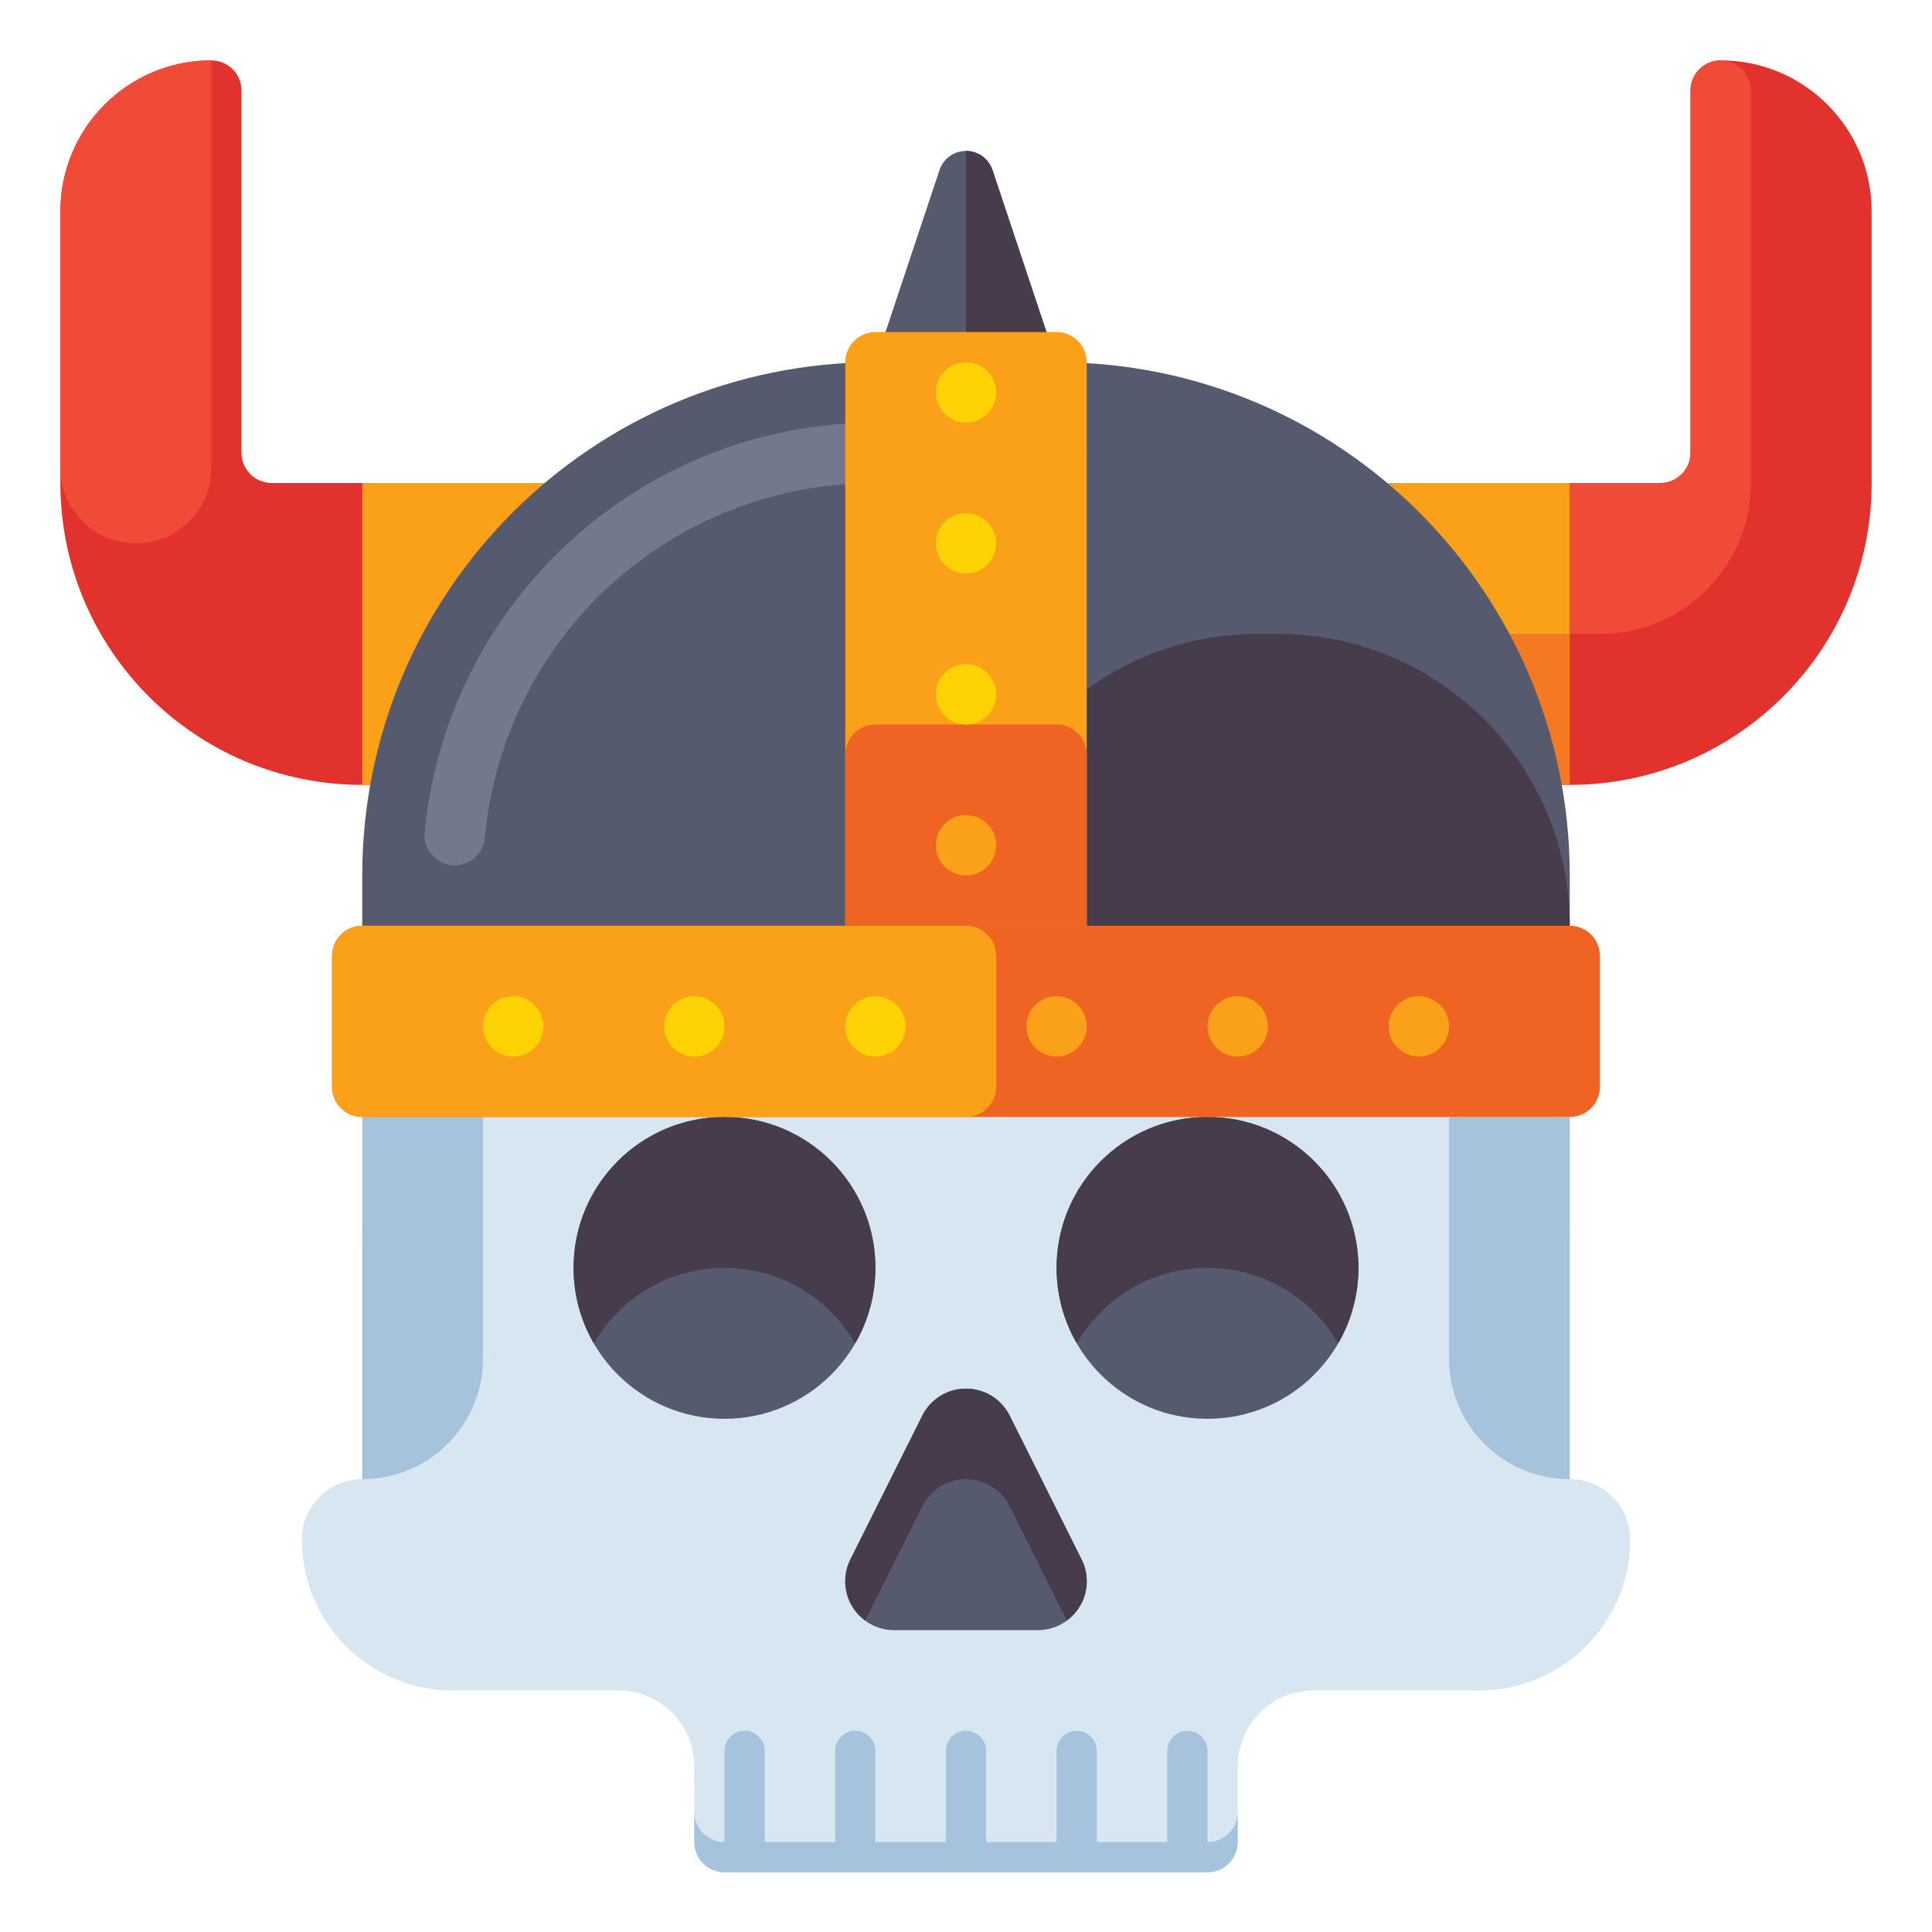 <?xml version="1.0" encoding="utf-8"?>
<!-- Generator: Adobe Illustrator 24.0.0, SVG Export Plug-In . SVG Version: 6.00 Build 0)  -->
<svg version="1.1" id="Layer_1" xmlns="http://www.w3.org/2000/svg" xmlns:xlink="http://www.w3.org/1999/xlink" x="0px" y="0px"
	 viewBox="0 0 512 512" enable-background="new 0 0 512 512" xml:space="preserve">
<g>
	<g>
		<g>
			<path fill="#E1322D" d="M64,120V24c0-4.418-3.582-8-8-8h0c-22.091,0-40,17.909-40,40v72c0,44.183,35.817,80,80,80h80v-80H72
				C67.582,128,64,124.418,64,120z"/>
		</g>
		<g>
			<rect x="96" y="128" fill="#FAA019" width="80" height="80"/>
		</g>
		<g>
			<path fill="#E1322D" d="M448,120V24c0-4.418,3.582-8,8-8h0c22.091,0,40,17.909,40,40v72c0,44.183-35.817,80-80,80h-80v-80h104
				C444.418,128,448,124.418,448,120z"/>
		</g>
		<g>
			<rect x="336" y="128" fill="#F57823" width="80" height="80"/>
		</g>
		<g>
			<rect x="336" y="128" fill="#FAA019" width="80" height="40"/>
		</g>
		<g>
			<path fill="#F04B37" d="M448,24v96c0,4.418-3.582,8-8,8h-24v40h8c22.091,0,40-17.909,40-40V24c0-4.418-3.582-8-8-8l0,0
				C451.582,16,448,19.582,448,24z"/>
		</g>
		<g>
			<path fill="#F04B37" d="M36,144L36,144c11.046,0,20-8.954,20-20V16h0c-22.091,0-40,17.909-40,40v68C16,135.046,24.954,144,36,144
				z"/>
		</g>
	</g>
	<g>
		<path fill="#555A6E" d="M232,96l16.98-50.94c1.007-3.022,3.835-5.06,7.02-5.06l0,0c3.185,0,6.013,2.038,7.02,5.06L280,96H232z"/>
	</g>
	<g>
		<path fill="#463C4B" d="M256,40v56h24l-16.98-50.94C262.013,42.038,259.185,40,256,40L256,40z"/>
	</g>
	<g>
		<path fill="#D7E6F0" d="M416,392v-64c0-88.365-71.634-160-160-160h0c-88.365,0-160,71.634-160,160v64c-8.837,0-16,7.164-16,16v0
			c0,22.091,17.906,39.999,39.997,39.998c18.743-0.001,38.204-0.001,43.918-0.001c11.1,0.001,20.094,9.005,20.085,20.107
			c-0.004,4.543-0.005,16.722-0.004,20.077c0.001,4.417,3.581,7.994,7.998,7.994l128.01,0c4.418,0,7.999-3.579,8-7.997
			c0.001-3.355,0-15.533-0.004-20.075c-0.009-11.102,8.985-20.105,20.085-20.107c5.714-0.001,25.175,0,43.918,0.001
			C414.094,447.999,432,430.091,432,408v0C432,399.164,424.837,392,416,392z"/>
	</g>
	<g>
		<g>
			<path fill="#A5C3DC" d="M320.004,488.175h-128.01c-4.416,0-7.996-3.576-7.998-7.992c0,3.43,0,6.543,0,7.998
				c0.001,4.417,3.581,7.994,7.998,7.994h128.01c4.418,0,7.999-3.579,8-7.997c0-1.454,0-4.568,0-7.998
				C328.002,484.598,324.421,488.175,320.004,488.175z"/>
		</g>
	</g>
	<g>
		<g>
			<g>
				<path fill="#A5C3DC" d="M197.333,458.667L197.333,458.667c-2.946,0-5.333,2.388-5.333,5.333v32h10.667v-32
					C202.667,461.054,200.279,458.667,197.333,458.667z"/>
			</g>
		</g>
		<g>
			<g>
				<path fill="#A5C3DC" d="M256,458.667L256,458.667c-2.946,0-5.333,2.388-5.333,5.333v32h10.667v-32
					C261.333,461.054,258.946,458.667,256,458.667z"/>
			</g>
		</g>
		<g>
			<g>
				<path fill="#A5C3DC" d="M226.667,458.667L226.667,458.667c-2.946,0-5.333,2.388-5.333,5.333v32H232v-32
					C232,461.054,229.612,458.667,226.667,458.667z"/>
			</g>
		</g>
		<g>
			<g>
				<path fill="#A5C3DC" d="M285.333,458.667L285.333,458.667c-2.946,0-5.333,2.388-5.333,5.333v32h10.667v-32
					C290.667,461.054,288.279,458.667,285.333,458.667z"/>
			</g>
		</g>
		<g>
			<g>
				<path fill="#A5C3DC" d="M314.667,458.667L314.667,458.667c-2.946,0-5.333,2.388-5.333,5.333v32H320v-32
					C320,461.054,317.612,458.667,314.667,458.667z"/>
			</g>
		</g>
	</g>
	<g>
		<circle fill="#555A6E" cx="192" cy="336" r="40"/>
	</g>
	<g>
		<path fill="#463C4B" d="M192,336c14.803,0,27.718,8.047,34.635,20c3.406-5.885,5.365-12.712,5.365-20c0-22.091-17.909-40-40-40
			s-40,17.909-40,40c0,7.288,1.959,14.115,5.365,20C164.282,344.047,177.197,336,192,336z"/>
	</g>
	<g>
		<circle fill="#555A6E" cx="320" cy="336" r="40"/>
	</g>
	<g>
		<path fill="#463C4B" d="M320,336c14.803,0,27.718,8.047,34.635,20c3.406-5.885,5.365-12.712,5.365-20c0-22.091-17.909-40-40-40
			s-40,17.909-40,40c0,7.288,1.959,14.115,5.365,20C292.282,344.047,305.197,336,320,336z"/>
	</g>
	<g>
		<path fill="#555A6E" d="M256,368L256,368c-4.903,0-9.385,2.77-11.578,7.155l-19.056,38.111c-0.899,1.797-1.367,3.779-1.367,5.789
			v0c0,7.149,5.795,12.944,12.944,12.944h38.111c7.149,0,12.944-5.795,12.944-12.944v0c0-2.01-0.468-3.991-1.367-5.789
			l-19.056-38.111C265.385,370.77,260.903,368,256,368z"/>
	</g>
	<g>
		<path fill="#463C4B" d="M229.269,429.462l15.153-30.306C246.615,394.77,251.097,392,256,392s9.385,2.77,11.578,7.155
			l15.153,30.306c3.191-2.358,5.269-6.134,5.269-10.406c0-2.01-0.468-3.991-1.367-5.789l-19.056-38.111
			C265.385,370.77,260.903,368,256,368s-9.385,2.77-11.578,7.155l-19.056,38.111c-0.899,1.797-1.367,3.779-1.367,5.789
			C224,423.327,226.078,427.104,229.269,429.462z"/>
	</g>
	<g>
		<path fill="#A5C3DC" d="M128,296H96v96h0c17.673,0,32-14.327,32-32V296z"/>
	</g>
	<g>
		<path fill="#A5C3DC" d="M384,296h32v96h0c-17.673,0-32-14.327-32-32V296z"/>
	</g>
	<g>
		<path fill="#F06423" d="M416,245.333H96c-4.418,0-8,3.582-8,8V288c0,4.418,3.582,8,8,8h320c4.418,0,8-3.582,8-8v-34.667
			C424,248.915,420.418,245.333,416,245.333z"/>
	</g>
	<g>
		<path fill="#FAA019" d="M256,245.333H96c-4.418,0-8,3.582-8,8V288c0,4.418,3.582,8,8,8h160c4.418,0,8-3.582,8-8v-34.667
			C264,248.915,260.418,245.333,256,245.333z"/>
	</g>
	<g>
		<path fill="#555A6E" d="M416,245.333H96V232c0-75.111,60.889-136,136-136h48c75.111,0,136,60.889,136,136V245.333z"/>
	</g>
	<g>
		<path fill="#73788C" d="M120.514,229.334c-0.253,0-0.509-0.012-0.766-0.036c-4.398-0.417-7.626-4.322-7.208-8.72
			c2.804-29.558,16.484-56.94,38.521-77.104C173.243,123.178,201.987,112,232,112h48c4.418,0,8,3.582,8,8s-3.582,8-8,8h-48
			c-53.934,0-98.442,40.449-103.532,94.089C128.075,226.23,124.591,229.334,120.514,229.334z"/>
	</g>
	<g>
		<path fill="#463C4B" d="M333.333,168h5.333c42.71,0,77.333,34.623,77.333,77.333v0H256v0C256,202.623,290.623,168,333.333,168z"/>
	</g>
	<g>
		<path fill="#FAA019" d="M288,245.333h-64V96c0-4.418,3.582-8,8-8h48c4.418,0,8,3.582,8,8V245.333z"/>
	</g>
	<g>
		<path fill="#F06423" d="M288,245.333h-64V200c0-4.418,3.582-8,8-8h48c4.418,0,8,3.582,8,8V245.333z"/>
	</g>
	<g>
		<g>
			<circle fill="#FFD205" cx="256" cy="144" r="8"/>
		</g>
		<g>
			<circle fill="#FFD205" cx="256" cy="104" r="8"/>
		</g>
		<g>
			<circle fill="#FFD205" cx="256" cy="184" r="8"/>
		</g>
		<g>
			<circle fill="#FAA019" cx="256" cy="224" r="8"/>
		</g>
	</g>
	<g>
		<circle fill="#FFD205" cx="232" cy="272" r="8"/>
	</g>
	<g>
		<circle fill="#FFD205" cx="184" cy="272" r="8"/>
	</g>
	<g>
		<circle fill="#FFD205" cx="136" cy="272" r="8"/>
	</g>
	<g>
		<circle fill="#FAA019" cx="376" cy="272" r="8"/>
	</g>
	<g>
		<circle fill="#FAA019" cx="328" cy="272" r="8"/>
	</g>
	<g>
		<circle fill="#FAA019" cx="280" cy="272" r="8"/>
	</g>
</g>
</svg>
